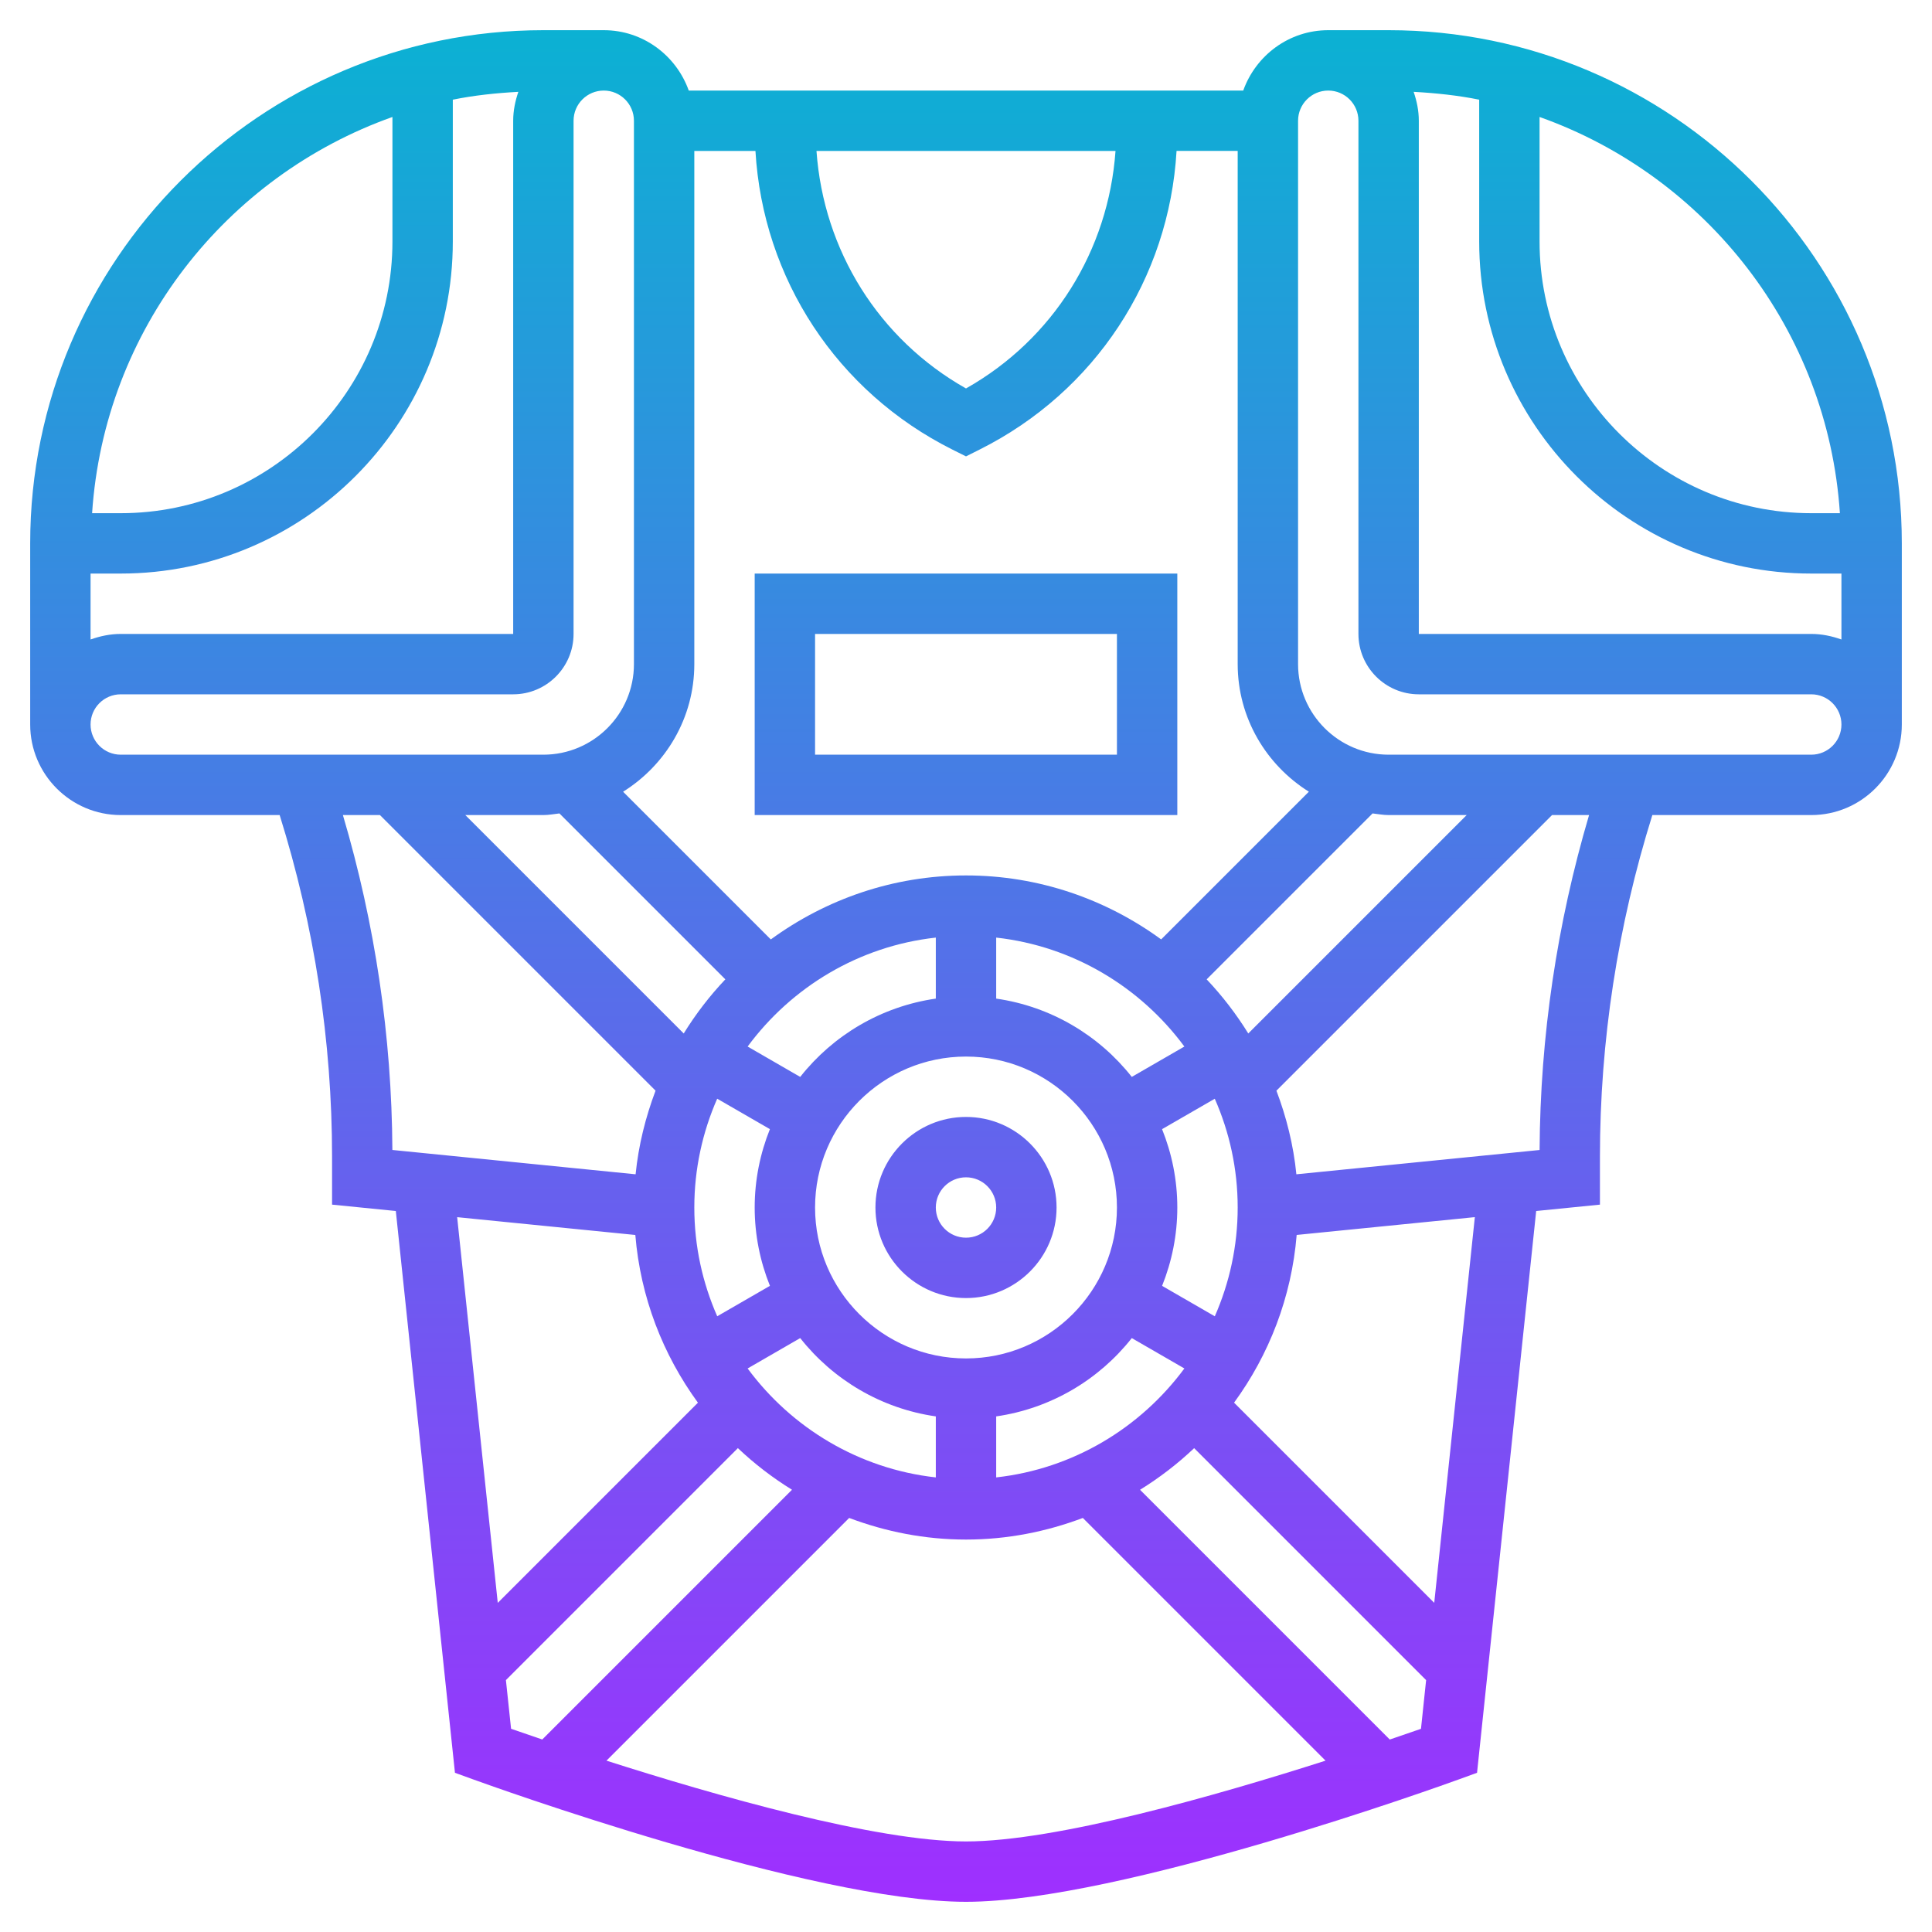 <svg id="Layer_5" enable-background="new 0 0 64 64" height="512" viewBox="0 0 64 64" width="512" xmlns="http://www.w3.org/2000/svg" xmlns:xlink="http://www.w3.org/1999/xlink"><linearGradient id="SVGID_1_" gradientUnits="userSpaceOnUse" x1="32" x2="32" y1="63" y2="1"><stop offset="0" stop-color="#9f2fff"/><stop offset="1" stop-color="#0bb1d3"/></linearGradient><path d="m46 1h-2c-1.302 0-2.402.839-2.816 2h-18.368c-.414-1.161-1.514-2-2.816-2h-2c-9.374 0-17 7.626-17 17v6c0 1.654 1.346 3 3 3h5.264c1.148 3.67 1.736 7.475 1.736 11.324v1.581l2.112.211 1.959 18.61.587.213c.456.166 11.225 4.061 16.342 4.061s15.886-3.895 16.342-4.061l.587-.213 1.959-18.61 2.112-.211v-1.581c0-3.849.588-7.654 1.736-11.324h5.264c1.654 0 3-1.346 3-3v-6c0-9.374-7.626-17-17-17zm14.949 16h-.949c-4.963 0-9-4.037-9-9v-4.125c5.515 1.959 9.546 7.047 9.949 13.125zm-14.12-13.958c.737.041 1.466.117 2.171.26v4.698c0 6.065 4.935 11 11 11h1v2.184c-.314-.112-.648-.184-1-.184h-13v-17c0-.337-.068-.655-.171-.958zm-9.876 1.958c-.234 3.299-2.063 6.236-4.953 7.868-2.89-1.632-4.719-4.569-4.953-7.868zm-13.953 17v-17h2.025c.248 4.231 2.699 7.979 6.528 9.895l.447.223.447-.224c3.829-1.915 6.281-5.663 6.528-9.895h2.025v17c0 1.785.948 3.343 2.358 4.227l-4.893 4.893c-1.817-1.326-4.047-2.119-6.465-2.119s-4.648.793-6.466 2.12l-4.893-4.893c1.411-.884 2.359-2.442 2.359-4.227zm10 26.941v-2.021c1.815-.262 3.405-1.217 4.492-2.594l1.742 1.006c-1.453 1.966-3.681 3.325-6.234 3.609zm-8.234-3.609 1.742-1.006c1.087 1.377 2.677 2.333 4.492 2.594v2.021c-2.553-.284-4.781-1.643-6.234-3.609zm-6.234-18.386 5.496 5.496c-.519.547-.98 1.148-1.379 1.793l-7.235-7.235h2.586c.182 0 .355-.035.532-.054zm22.468 13.054c0 1.282-.273 2.499-.758 3.604l-1.746-1.008c.322-.804.504-1.679.504-2.596s-.182-1.792-.505-2.595l1.746-1.008c.486 1.104.759 2.321.759 3.603zm-9 5c-2.757 0-5-2.243-5-5s2.243-5 5-5 5 2.243 5 5-2.243 5-5 5zm-9-5c0-1.282.273-2.499.758-3.604l1.746 1.008c-.322.804-.504 1.679-.504 2.596s.182 1.792.505 2.595l-1.746 1.008c-.486-1.104-.759-2.321-.759-3.603zm16.234-5.332-1.742 1.006c-1.087-1.377-2.677-2.333-4.492-2.594v-2.021c2.553.284 4.781 1.643 6.234 3.609zm-8.234-1.588c-1.815.262-3.405 1.217-4.492 2.594l-1.742-1.006c1.453-1.967 3.681-3.326 6.234-3.609zm8.972-.638 5.496-5.496c.177.019.35.054.532.054h2.586l-7.235 7.235c-.399-.644-.86-1.245-1.379-1.793zm-35.972-13.442c6.065 0 11-4.935 11-11v-4.698c.706-.144 1.434-.22 2.171-.26-.103.303-.171.621-.171.958v17h-13c-.352 0-.686.072-1 .184v-2.184zm9-15.125v4.125c0 4.963-4.037 9-9 9h-.949c.403-6.078 4.434-11.166 9.949-13.125zm-10 20.125c0-.552.448-1 1-1h13c1.103 0 2-.897 2-2v-17c0-.552.448-1 1-1s1 .448 1 1v18c0 1.654-1.346 3-3 3h-14c-.552 0-1-.448-1-1zm8.359 3h1.227l9.13 9.13c-.331.878-.564 1.803-.661 2.77l-8.057-.806c-.02-3.764-.573-7.489-1.639-11.094zm9.687 13.91c.17 2.067.916 3.969 2.074 5.556l-6.631 6.631-1.345-12.777zm-4.287 14.745 7.684-7.684c.547.519 1.148.98 1.793 1.379l-8.273 8.273c-.413-.14-.768-.263-1.033-.355zm3.331 2.669 8.04-8.04c1.206.455 2.507.716 3.87.716s2.664-.261 3.87-.716l8.04 8.04c-3.604 1.153-8.929 2.676-11.91 2.676s-8.306-1.523-11.91-2.676zm25.948-.7-8.273-8.273c.645-.399 1.245-.86 1.793-1.379l7.684 7.684-.17 1.613c-.266.092-.621.215-1.034.355zm1.473-4.528-6.631-6.631c1.159-1.587 1.904-3.489 2.074-5.556l5.902-.59zm3.49-15.001-8.057.805c-.096-.967-.329-1.893-.661-2.77l9.13-9.13h1.227c-1.065 3.605-1.618 7.33-1.639 11.095zm8.999-13.095h-14c-1.654 0-3-1.346-3-3v-18c0-.552.448-1 1-1s1 .448 1 1v17c0 1.103.897 2 2 2h13c.552 0 1 .448 1 1s-.448 1-1 1zm-28 12c-1.654 0-3 1.346-3 3s1.346 3 3 3 3-1.346 3-3-1.346-3-3-3zm0 4c-.552 0-1-.448-1-1s.448-1 1-1 1 .448 1 1-.448 1-1 1zm7-22h-14v8h14zm-2 6h-10v-4h10z" fill="url(#SVGID_1_)"/></svg>